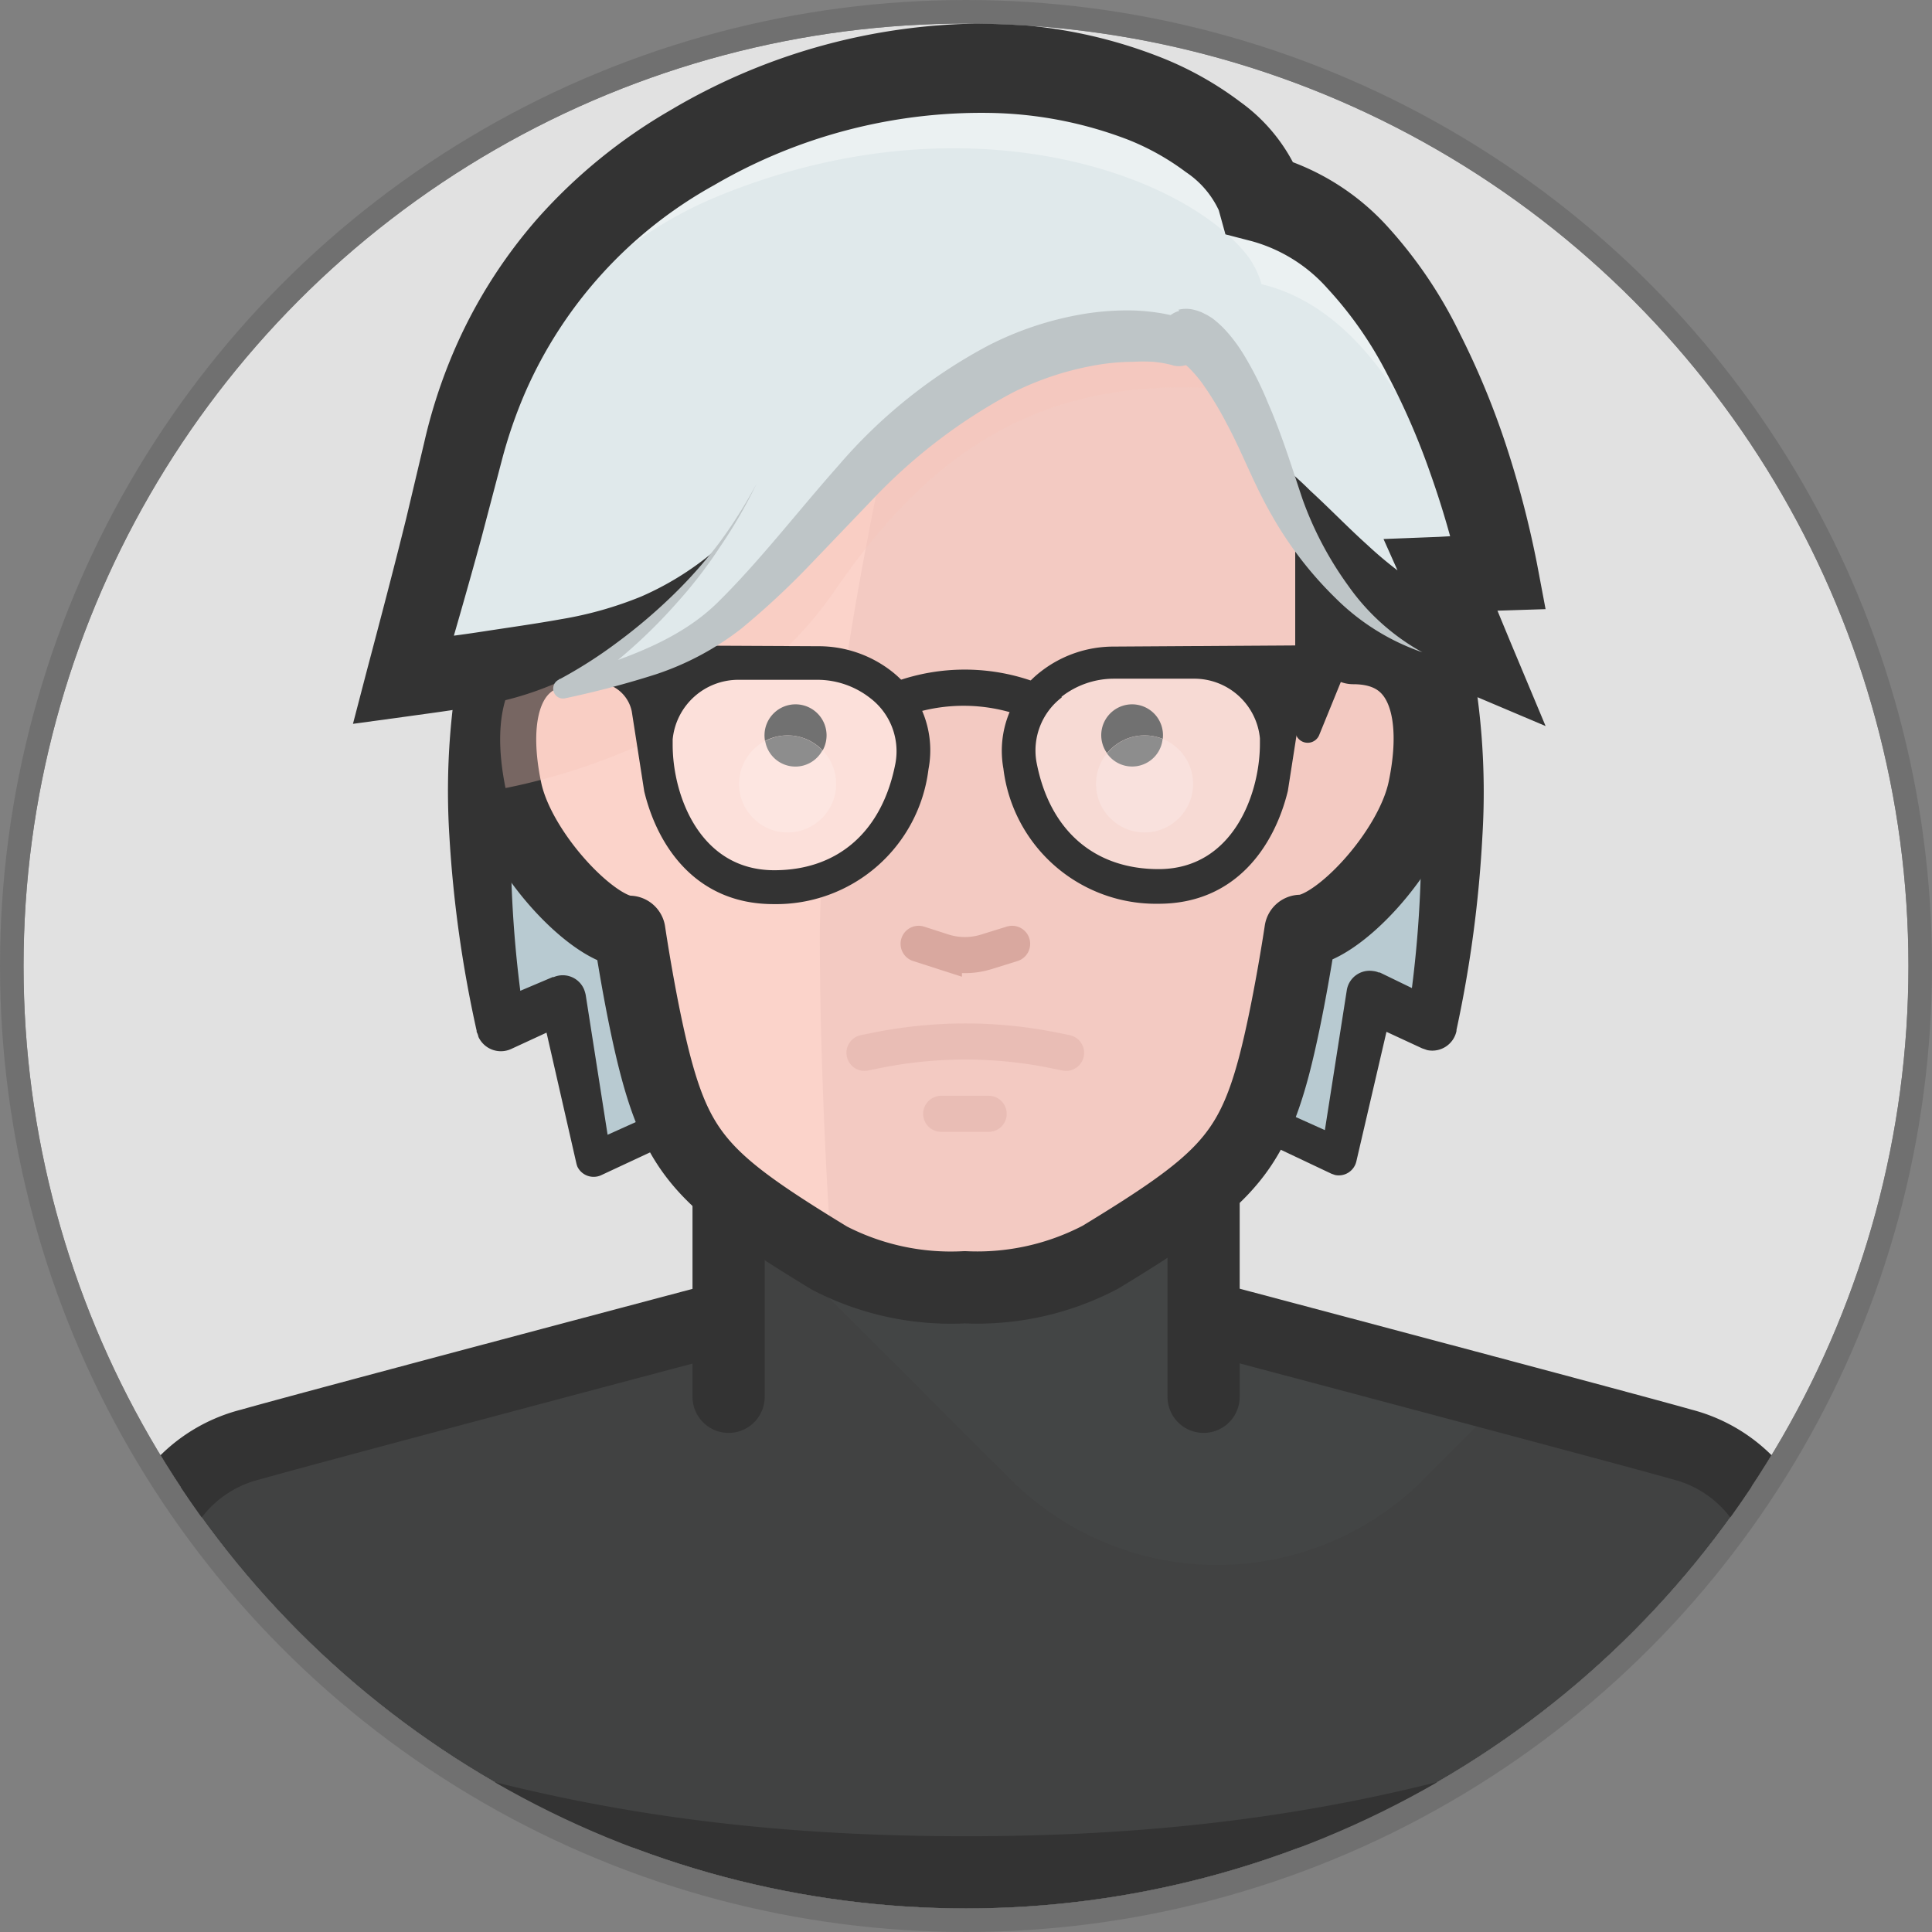 <svg xmlns="http://www.w3.org/2000/svg" xmlns:xlink="http://www.w3.org/1999/xlink" width="82" height="82" viewBox="0 0 82 82">
  <rect x="0" y="0" width="82" height="82" fill="#808080" stroke="none"/>
  <defs>
    <clipPath id="clip-path">
      <circle id="Ellipse_444" data-name="Ellipse 444" cx="40" cy="40" r="40" transform="translate(4757 1727)" fill="#fff" stroke="#707070" stroke-width="1"/>
    </clipPath>
  </defs>
  <g id="Group_1111" data-name="Group 1111" transform="translate(-4856 -1726)">
    <g id="Ellipse_444-2" data-name="Ellipse 444" transform="translate(4857 1727)" fill="#e1e1e1" stroke="#707070" stroke-width="1">
      <circle cx="40" cy="40" r="40" stroke="none"/>
      <circle cx="40" cy="40" r="40.5" fill="none"/>
    </g>
    <g id="Mask_Group_1" data-name="Mask Group 1" transform="translate(100)" clip-path="url(#clip-path)">
      <g id="andy-warhol" transform="translate(4748.265 1718.147)">
        <g id="Layer_1" data-name="Layer 1">
          <path id="Path_1899" data-name="Path 1899" d="M68.509,35.235H28.961c-.9,3.3-1.348,8.717,0,16.085L31.6,50.156l1.34,6.886,3.386-1.532,8.541.766h7.752l8.541-.766,3.393,1.532,1.325-6.832,2.635,1.164C69.864,43.967,69.42,38.551,68.509,35.235Z" fill="#b8cad1"/>
          <path id="Path_1900" data-name="Path 1900" d="M31.979,36.154a25.345,25.345,0,0,0,2.413-1.877c.766-.7,1.532-1.4,2.3-2.175A19.225,19.225,0,0,0,38.7,29.6a25.935,25.935,0,0,0,1.616-2.8,25.223,25.223,0,0,1-1.157,3.064A23.546,23.546,0,0,1,37.533,32.8a14.753,14.753,0,0,1-2.152,2.589,10.724,10.724,0,0,1-2.8,1.984.682.682,0,0,1-.682-1.18Z" fill="#bec5c7"/>
          <path id="Path_1901" data-name="Path 1901" d="M30.44,35.656a28.05,28.05,0,0,0-1.026,7.66,49.9,49.9,0,0,0,.59,7.9l-1.471-.766,2.658-1.126h.046a.98.98,0,0,1,1.287.521,1.532,1.532,0,0,1,.069.23l1.08,6.894-1.057-.544,3.4-1.532h.054a.536.536,0,0,1,.306,0l8.479,1.333h-8.6l.352-.061-3.363,1.57a.766.766,0,0,1-1-.36,1.065,1.065,0,0,1-.046-.146h0L30.639,50.4l1.409.766-2.62,1.21a1.049,1.049,0,0,1-1.386-.513.8.8,0,0,0-.077-.214V51.6a51.78,51.78,0,0,1-1.157-8.265,30.47,30.47,0,0,1,.659-8.487,1.536,1.536,0,0,1,2.987.712v.084Z" fill="#333"/>
          <path id="Path_1902" data-name="Path 1902" d="M69.987,34.844a30.769,30.769,0,0,1,.666,8.487,51.788,51.788,0,0,1-1.1,8.234v.046a1.049,1.049,0,0,1-1.241.812l-.222-.077-2.612-1.21,1.4-.766L65.3,57.157h0a.766.766,0,0,1-.9.567l-.153-.054L60.88,56.077l.352.061h-8.6l8.487-1.44a.567.567,0,0,1,.3,0h.054l3.409,1.532-1.065.544,1.08-6.894a.98.98,0,0,1,1.126-.812.766.766,0,0,1,.23.061H66.3l2.635,1.279-1.471.766a49.022,49.022,0,0,0,.59-7.9,27.468,27.468,0,0,0-1.026-7.66h0a1.533,1.533,0,1,1,2.934-.889Z" fill="#333"/>
          <path id="Path_1903" data-name="Path 1903" d="M83.545,74.116a5.944,5.944,0,0,0-4.42-4.956c-2.3-.659-20.337-5.438-20.337-5.438V57.042H38.643l.046,6.679S20.681,68.5,18.383,69.16a5.952,5.952,0,0,0-4.427,4.956l-.934,5.438c11.865,5.239,21.915,7.767,35.717,7.767s23.852-2.528,35.71-7.767Z" fill="#414242"/>
          <path id="Path_1904" data-name="Path 1904" d="M68.172,70.63l3.493-3.493L58.789,63.721V57.042H38.643v1.624L50.616,70.63a12.393,12.393,0,0,0,17.556,0Z" fill="#4e5454" opacity="0.18"/>
          <path id="Path_1905" data-name="Path 1905" d="M48.685,62.488a11.237,11.237,0,0,0,5.76-1.279c5.032-3.064,6.327-4.228,7.353-8.073.628-2.375,1.134-5.775,1.134-5.775,1.532,0,4.672-3.332,5.239-6,.689-3.271,0-6-3-6V31.4c0-9.307-5.278-16.744-16.484-16.744S32.209,22.06,32.209,31.4v4c-3,0-3.692,2.727-3,6,.567,2.666,3.738,6,5.239,6,0,0,.5,3.4,1.134,5.775,1.026,3.83,2.3,4.994,7.353,8.073A11.214,11.214,0,0,0,48.685,62.488Z" fill="#fbd3ca"/>
          <path id="Path_1906" data-name="Path 1906" d="M65.169,35.365V31.4c0-9.307-5.278-16.744-16.484-16.744h-.123c-3.064,9.192-6.128,25.277-6.028,33.412,0,3.163.184,8.931.513,13.228a11.49,11.49,0,0,0,5.638,1.218,11.237,11.237,0,0,0,5.76-1.279c5.032-3.064,6.327-4.228,7.353-8.073.628-2.375,1.134-5.775,1.134-5.775,1.532,0,4.672-3.332,5.239-6C68.861,38.092,68.172,35.365,65.169,35.365Z" fill="#f3cac2"/>
          <path id="Path_1907" data-name="Path 1907" d="M48.685,62.488a11.237,11.237,0,0,0,5.76-1.279c5.032-3.064,6.327-4.228,7.353-8.073.628-2.375,1.134-5.775,1.134-5.775,1.532,0,4.672-3.332,5.239-6,.689-3.271,0-6-3-6V31.4c0-9.307-5.278-16.744-16.484-16.744S32.209,22.06,32.209,31.4v4c-3,0-3.692,2.727-3,6,.567,2.666,3.738,6,5.239,6,0,0,.5,3.4,1.134,5.775,1.026,3.83,2.3,4.994,7.353,8.073A11.214,11.214,0,0,0,48.685,62.488Z" fill="none" stroke="#333" stroke-linejoin="round" stroke-width="3.064"/>
          <path id="Path_1908" data-name="Path 1908" d="M44.426,52.538l.529-.107a19.249,19.249,0,0,1,3.753-.375,19.042,19.042,0,0,1,3.784.383l.49.1" fill="none" stroke="#d9a89f" stroke-linecap="round" stroke-miterlimit="10" stroke-width="1.532" opacity="0.36"/>
          <line id="Line_288" data-name="Line 288" x2="2.015" transform="translate(47.682 55.127)" fill="none" stroke="#d9a89f" stroke-linecap="round" stroke-miterlimit="10" stroke-width="1.532" opacity="0.36"/>
          <path id="Path_1909" data-name="Path 1909" d="M46.724,47.912l1.072.345a3.064,3.064,0,0,0,1.785,0l1.111-.345" fill="none" stroke="#d9a89f" stroke-linecap="round" stroke-miterlimit="10" stroke-width="1.532"/>
          <path id="Path_1910" data-name="Path 1910" d="M70.4,35.748,68,35.235l-2.964.6-1.317,3.232a.529.529,0,0,1-1.011-.2v-8.1a11.313,11.313,0,0,0-.666-3.761l5.668,2.16Z" fill="#333"/>
          <path id="Path_1911" data-name="Path 1911" d="M64.794,33.519c.123.176.253.345.375.513V31.4c0-9.307-5.278-16.744-16.484-16.744S32.209,22.06,32.209,31.4v4c-2.972,0-3.677,2.673-3.018,5.9,2.183-.429,9.827-2.3,14.01-8.426,3.692-5.362,8.211-8.97,15.879-8.541l.322.529a10.946,10.946,0,0,0,1.164,1.616C62.358,28.479,63.047,30.884,64.794,33.519Z" fill="#f6c5bb" opacity="0.35"/>
          <path id="Path_1912" data-name="Path 1912" d="M70.891,31.344s-2.206-13.359-9.613-15.113a3.7,3.7,0,0,0-.567-1.172c-2.681-3.508-11.75-6.181-22.566-2.535-9.8,3.309-12.685,18.713-12.868,20.635a1.1,1.1,0,0,1-.069.467l-.651,3.14,9.7-2.037L31.734,37c3.83-.881,6.894-1.632,9.192-4.818L42.542,30.3s6.2-8.855,13.864-8.6l1.992.061,3.539,5.814,2.183,3.4,2.842,2.911L70.4,35.779v-1.1l-.651-2.689Z" fill="#ebf1f2"/>
          <path id="Path_1913" data-name="Path 1913" d="M57.685,20.812,60.1,19l-.475,2.98a1.218,1.218,0,1,1-1.938-1.164Z" fill="#bec5c7"/>
          <path id="Path_1914" data-name="Path 1914" d="M58.444,36.154H55a4.519,4.519,0,0,0-2.689.9,3.455,3.455,0,0,0-1.348,3.432,5.825,5.825,0,0,0,5.99,5.086c3.753,0,5.109-3.569,5.109-5.967v-.283a3.554,3.554,0,0,0-3.615-3.163Z" fill="#f7dad4"/>
          <path id="Path_1915" data-name="Path 1915" d="M42.6,35.763H39.164A3.569,3.569,0,0,0,35.572,39v.283c0,2.459,1.356,6.128,5.094,6.128,3.125,0,5.362-1.938,5.967-5.2A3.585,3.585,0,0,0,45.284,36.7a4.374,4.374,0,0,0-2.681-.934Z" fill="#fce0da"/>
          <path id="Path_1916" data-name="Path 1916" d="M46.334,38.184l-.544-1.417a8.709,8.709,0,0,1,5.783,0l-.552,1.448A7.223,7.223,0,0,0,46.334,38.184Z" fill="#333"/>
          <path id="Path_1917" data-name="Path 1917" d="M45.56,36.33A5.04,5.04,0,0,0,42.5,35.281l-9.559-.046.245,1.593a1.532,1.532,0,0,1,1.363,1.218l.529,3.393h0c.567,2.352,2.214,4.787,5.484,4.787a6.513,6.513,0,0,0,6.58-5.722A4.251,4.251,0,0,0,45.56,36.33Zm.184,3.9c-.552,2.9-2.428,4.558-5.147,4.558-3.163,0-4.312-3.186-4.312-5.324v-.23a2.8,2.8,0,0,1,2.78-2.528H42.45a3.638,3.638,0,0,1,2.206.766A2.834,2.834,0,0,1,45.744,40.229Z" fill="#333"/>
          <path id="Path_1918" data-name="Path 1918" d="M50.324,40.489a6.52,6.52,0,0,0,6.587,5.722c3.263,0,4.91-2.436,5.484-4.787h0l.529-3.393a1.532,1.532,0,0,1,1.356-1.218l.268-1.578-9.559.061a5.017,5.017,0,0,0-3.064,1.049,4.243,4.243,0,0,0-1.6,4.144Zm2.466-3.064a3.615,3.615,0,0,1,2.2-.766h3.386a2.8,2.8,0,0,1,2.834,2.528c0,.084,0,.153,0,.23,0,2.137-1.149,5.324-4.3,5.324-2.75,0-4.642-1.662-5.186-4.558a2.834,2.834,0,0,1,1.072-2.727Z" fill="#333"/>
          <path id="Path_1919" data-name="Path 1919" d="M70.4,34.683l-.651-2.689.375-.214c-1.187-4.075-3.8-10.662-8.847-11.865a3.7,3.7,0,0,0-.567-1.172c-2.681-3.516-12.018-6.894-22.566-2.535C29.942,19.617,26.809,28.341,25.6,33.4l-.766,3.309,9.958-2.4-3.217,2.773s6.013.375,10.93-6.779c3.684-5.362,8.211-8.97,15.871-8.541l.322.521A10.2,10.2,0,0,0,59.861,23.9c1.792,2.007,2.489,4.42,4.236,7.047C66.7,34.844,70.722,35.365,70.4,34.683Z" fill="#e0e9eb"/>
          <path id="Path_1920" data-name="Path 1920" d="M60.566,26.472a15.825,15.825,0,0,1,2.788,2.214c.835.766,1.624,1.586,2.42,2.3a16.852,16.852,0,0,0,5.209,3.309l-2.045,2.076L67.406,32.86l-.95-2.129,2.352-.092,2.466-.138-1.532,1.953a38.59,38.59,0,0,0-1.295-4.5A30.3,30.3,0,0,0,66.594,23.7a16.2,16.2,0,0,0-2.52-3.608,6.664,6.664,0,0,0-3.2-2L59.746,17.8l-.283-1.026a3.96,3.96,0,0,0-1.394-1.616,10.609,10.609,0,0,0-2.443-1.371,17.1,17.1,0,0,0-5.837-1.141A22.512,22.512,0,0,0,38.046,15.71a18.537,18.537,0,0,0-8.02,8.8,20.084,20.084,0,0,0-1,2.911l-.85,3.232c-.59,2.168-1.21,4.3-1.831,6.434l-1.7-1.969c1.218-.138,2.382-.276,3.523-.452s2.3-.337,3.4-.536a15.8,15.8,0,0,0,3.378-.957,12.685,12.685,0,0,0,3.064-1.892,18.084,18.084,0,0,1-2.5,2.773,15.8,15.8,0,0,1-3.156,2.3,13.542,13.542,0,0,1-3.646,1.325c-1.249.26-2.5.414-3.692.582l-2.3.314.6-2.3c.567-2.145,1.134-4.289,1.662-6.427l.766-3.232a22.565,22.565,0,0,1,1.065-3.4,21.279,21.279,0,0,1,3.776-6.128,22.772,22.772,0,0,1,5.592-4.55,26.2,26.2,0,0,1,13.7-3.684A20.628,20.628,0,0,1,57.034,10.3a14.339,14.339,0,0,1,3.34,1.877,7.422,7.422,0,0,1,2.666,3.539l-1.356-1.279a10.364,10.364,0,0,1,5.025,3.125A19.149,19.149,0,0,1,69.7,22.022a34.185,34.185,0,0,1,1.976,4.787A42.13,42.13,0,0,1,72.974,31.8l.36,1.907-1.915.061-2.466.077,1.417-2.3L71.841,35.1l1.494,3.569L69.819,37.18a17.235,17.235,0,0,1-3.309-1.823,12.8,12.8,0,0,1-2.689-2.612,17.35,17.35,0,0,1-1.861-3.064C61.454,28.64,61.017,27.575,60.566,26.472Z" fill="#333"/>
          <path id="Path_1921" data-name="Path 1921" d="M58.789,63.721S76.82,68.5,79.125,69.16a5.944,5.944,0,0,1,4.42,4.956l.9,5.438c-11.857,5.239-21.915,7.767-35.71,7.767s-23.852-2.528-35.717-7.767l.9-5.438a5.952,5.952,0,0,1,4.458-4.956c2.3-.659,20.337-5.438,20.337-5.438" fill="none" stroke="#333" stroke-linejoin="round" stroke-width="3.064"/>
          <line id="Line_289" data-name="Line 289" y2="8.541" transform="translate(38.659 58.597)" fill="none" stroke="#333" stroke-linecap="round" stroke-linejoin="round" stroke-width="3.064"/>
          <line id="Line_290" data-name="Line 290" y2="8.541" transform="translate(58.819 58.597)" fill="none" stroke="#333" stroke-linecap="round" stroke-linejoin="round" stroke-width="3.064"/>
          <path id="Path_1922" data-name="Path 1922" d="M57.747,21a1.363,1.363,0,0,1,.659,0,2.382,2.382,0,0,1,.329.107l.245.123.2.123a4.373,4.373,0,0,1,.574.521A6.764,6.764,0,0,1,60.52,22.9a14.392,14.392,0,0,1,1.034,2.06c.6,1.371,1.034,2.8,1.463,4.075a14.646,14.646,0,0,0,1.946,3.684,9.422,9.422,0,0,0,3.14,2.819,9.682,9.682,0,0,1-3.684-2.3A15.764,15.764,0,0,1,61.7,29.7c-.766-1.333-1.241-2.65-1.9-3.868a14.369,14.369,0,0,0-1.042-1.716,5.828,5.828,0,0,0-.574-.666,1.532,1.532,0,0,0-.237-.184h0a.123.123,0,0,0,.069,0c.092,0,0,.054.391,0a1.152,1.152,0,1,1-.613-2.221Z" fill="#bec5c7"/>
          <path id="Path_1923" data-name="Path 1923" d="M57.448,23.339a5.17,5.17,0,0,0-.766-.13,7.744,7.744,0,0,0-.85,0,9.467,9.467,0,0,0-1.731.169,12.753,12.753,0,0,0-3.378,1.134,23.186,23.186,0,0,0-5.89,4.473l-2.7,2.819a33.542,33.542,0,0,1-2.941,2.735,12.049,12.049,0,0,1-3.631,1.938,39.4,39.4,0,0,1-3.83,1.011h0a.414.414,0,0,1-.506-.314.421.421,0,0,1,.214-.467,19.325,19.325,0,0,0,2.5-1.593,22.925,22.925,0,0,0,2.3-1.946,19.839,19.839,0,0,0,2-2.244,20.543,20.543,0,0,0,1.6-2.528,20.566,20.566,0,0,1-1.532,2.65,19.471,19.471,0,0,1-1.861,2.413,22.275,22.275,0,0,1-2.183,2.152,19.433,19.433,0,0,1-2.5,1.838l-.306-.766c2.482-.766,4.979-1.532,6.733-3.255s3.37-3.83,5.117-5.8a21.884,21.884,0,0,1,6.373-5.109,13.864,13.864,0,0,1,4.006-1.333,11.3,11.3,0,0,1,2.237-.153,9.008,9.008,0,0,1,1.1.115,6.365,6.365,0,0,1,1.126.3,1.011,1.011,0,0,1-.6,1.923Z" fill="#bec5c7"/>
          <path id="Path_1924" data-name="Path 1924" d="M41.5,37.747a1.317,1.317,0,1,0,1.317,1.317A1.317,1.317,0,0,0,41.5,37.747" fill="#717171"/>
          <path id="Path_1925" data-name="Path 1925" d="M55.778,37.747a1.31,1.31,0,1,0,.934.384,1.317,1.317,0,0,0-.934-.384" fill="#717171"/>
          <circle id="Ellipse_531" data-name="Ellipse 531" cx="2.06" cy="2.06" r="2.06" transform="translate(39.103 39.065)" fill="#fde6e1"/>
          <path id="Path_1926" data-name="Path 1926" d="M41.163,39.065a1.992,1.992,0,0,0-.95.245,1.3,1.3,0,0,0,2.428.391A2.045,2.045,0,0,0,41.163,39.065Z" fill="#8d8d8d"/>
          <circle id="Ellipse_532" data-name="Ellipse 532" cx="2.06" cy="2.06" r="2.06" transform="translate(54.254 39.065)" fill="#f9e1dd"/>
          <path id="Path_1927" data-name="Path 1927" d="M54.721,39.831a1.3,1.3,0,0,0,2.359-.613,1.984,1.984,0,0,0-.766-.153,2.053,2.053,0,0,0-1.593.766Z" fill="#8d8d8d"/>
        </g>
      </g>
    </g>
  </g>
</svg>
